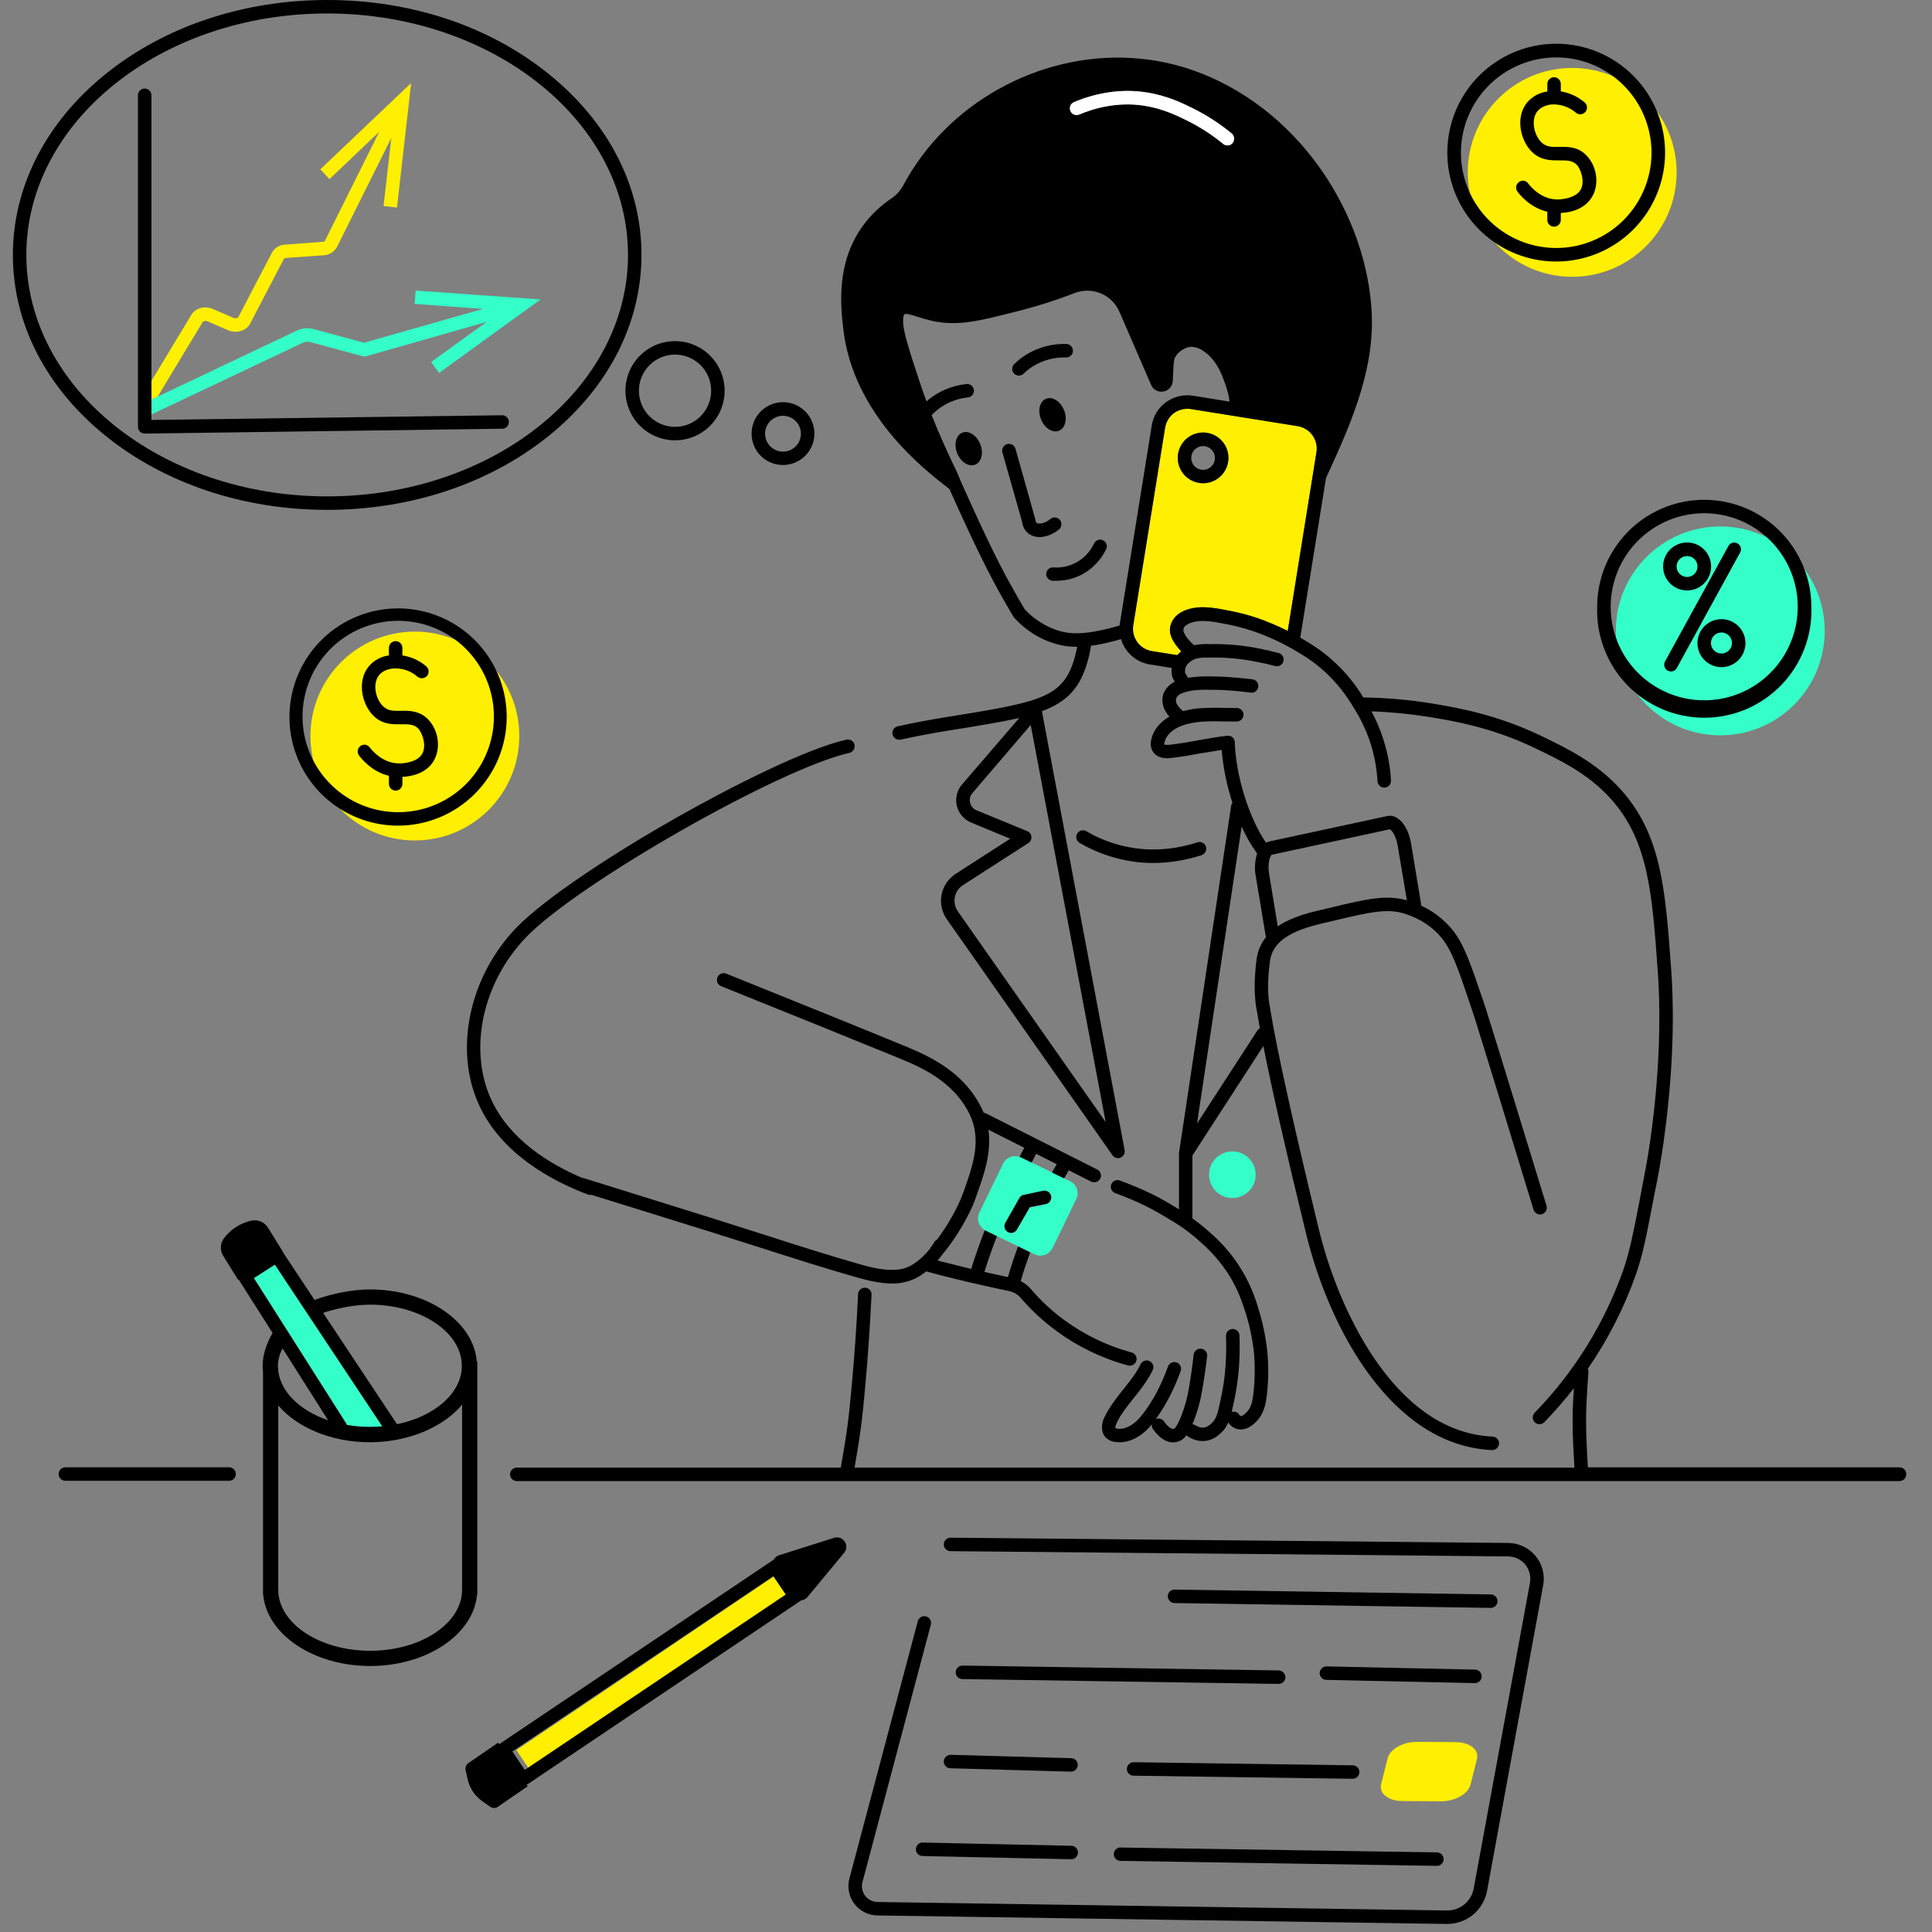 <svg width="150" height="150" viewBox="0 0 150 150" fill="none" xmlns="http://www.w3.org/2000/svg" style="width: 600px; height: 600px;"><rect x="0" y="0" width="150" height="150" fill="#808080" stroke="none"/><style>
     .business1-1 {animation:business1-1 4s infinite; transform: translate3d(0, -2px, 0);}
     .business1-2 {animation:business1-1 4s 300ms infinite; transform: translate3d(0, -2px, 0);}
     .business1-3 {animation:business1-1 4s 600ms infinite; transform: translate3d(0, -2px, 0);}
     @keyframes business1-1 {
         0%{transform: translate3d(0, -2px, 0);}
         50%{transform: translate3d(0, 6px, 0);}
         100%{transform: translate3d(0, -2px, 0);}
     }
     @media (prefers-reduced-motion: reduce) {
         .business1-1 {
             animation: none;
         }
     }
    </style><path class="fillCls1" d="M82.219 33.442C82.712 33.243 82.887 32.525 82.61 31.839C82.333 31.154 81.709 30.759 81.216 30.958C80.723 31.157 80.548 31.875 80.825 32.561C81.102 33.247 81.726 33.641 82.219 33.442Z" fill="#000000" stroke-width="2px" style="animation-duration: 5s;"></path><path class="fillCls1" d="M75.713 36.076C76.206 35.877 76.381 35.159 76.104 34.474C75.827 33.788 75.203 33.393 74.71 33.592C74.217 33.791 74.042 34.509 74.319 35.195C74.596 35.881 75.22 36.275 75.713 36.076Z" fill="#000000" stroke-width="2px" style="animation-duration: 5s;"></path><path class="fillCls1" d="M79.114 29.163C79.252 29.162 79.384 29.105 79.481 29.006C79.721 28.766 79.992 28.558 80.286 28.389C81.036 27.946 81.896 27.725 82.766 27.751C82.834 27.754 82.903 27.743 82.966 27.719C83.03 27.695 83.089 27.659 83.139 27.612C83.188 27.565 83.228 27.509 83.256 27.446C83.284 27.384 83.299 27.317 83.3 27.248C83.302 27.179 83.291 27.11 83.267 27.044C83.243 26.979 83.205 26.919 83.157 26.869C83.11 26.818 83.053 26.777 82.989 26.749C82.925 26.721 82.856 26.706 82.787 26.704C81.722 26.675 80.67 26.947 79.753 27.489C79.387 27.705 79.05 27.965 78.748 28.264C78.673 28.336 78.621 28.43 78.599 28.532C78.578 28.634 78.587 28.741 78.626 28.837C78.666 28.934 78.733 29.017 78.82 29.075C78.907 29.133 79.01 29.164 79.114 29.163Z" fill="#000000" stroke-width="2px" style="animation-duration: 5s;"></path><path class="fillCls1" d="M82.285 40.36C82.242 40.307 82.189 40.263 82.128 40.231C82.067 40.199 82.001 40.179 81.933 40.174C81.864 40.168 81.795 40.176 81.731 40.197C81.665 40.218 81.605 40.252 81.553 40.297C81.103 40.663 80.642 40.705 80.486 40.6C80.455 40.57 80.431 40.535 80.415 40.495C80.399 40.455 80.391 40.413 80.391 40.37C80.39 40.338 80.383 40.306 80.37 40.276L78.843 34.845C78.805 34.711 78.716 34.596 78.594 34.528C78.473 34.459 78.328 34.441 78.194 34.479C78.06 34.516 77.945 34.606 77.876 34.727C77.808 34.849 77.79 34.993 77.828 35.128L79.356 40.517C79.373 40.7 79.429 40.877 79.519 41.038C79.609 41.198 79.731 41.338 79.879 41.448C80.121 41.617 80.41 41.705 80.705 41.699C81.197 41.699 81.742 41.49 82.222 41.103C82.328 41.012 82.394 40.883 82.405 40.744C82.417 40.605 82.374 40.467 82.285 40.36Z" fill="#000000" stroke-width="2px" style="animation-duration: 5s;"></path><path class="fillCls1" d="M85.646 41.951C85.584 41.92 85.517 41.903 85.448 41.898C85.379 41.894 85.31 41.903 85.245 41.925C85.18 41.948 85.12 41.983 85.068 42.028C85.016 42.074 84.975 42.129 84.944 42.191C84.669 42.786 84.22 43.283 83.655 43.616C83.09 43.949 82.438 44.102 81.784 44.054C81.716 44.048 81.648 44.056 81.582 44.078C81.517 44.099 81.457 44.133 81.406 44.178C81.354 44.222 81.312 44.277 81.282 44.339C81.251 44.4 81.233 44.467 81.23 44.535C81.221 44.672 81.267 44.807 81.357 44.911C81.447 45.015 81.574 45.079 81.711 45.09H82.025C82.623 45.09 83.215 44.965 83.762 44.724C84.693 44.296 85.445 43.555 85.886 42.631C85.944 42.509 85.951 42.369 85.906 42.241C85.861 42.114 85.767 42.01 85.646 41.951Z" fill="#000000" stroke-width="2px" style="animation-duration: 5s;"></path><path class="fillCls4" d="M80.097 90.253L79.281 89.855L79.156 89.814C78.914 89.732 78.652 89.741 78.417 89.839C78.181 89.938 77.99 90.118 77.879 90.347L76.037 94.146C75.923 94.384 75.902 94.656 75.98 94.908C76.058 95.16 76.228 95.374 76.456 95.506L76.519 95.538L77.398 95.966L79.04 96.762L79.982 97.222L80.317 97.379C80.441 97.44 80.576 97.476 80.713 97.484C80.85 97.493 80.988 97.475 81.118 97.43C81.249 97.385 81.368 97.315 81.472 97.224C81.575 97.133 81.659 97.022 81.719 96.898L83.561 93.1C83.68 92.851 83.697 92.565 83.607 92.304C83.517 92.044 83.327 91.83 83.079 91.708L82.619 91.478L81.678 91.028L80.097 90.253ZM78.957 95.464C78.913 95.546 78.849 95.614 78.769 95.663C78.69 95.71 78.6 95.736 78.507 95.736C78.415 95.738 78.324 95.713 78.245 95.663C78.185 95.63 78.133 95.584 78.091 95.53C78.049 95.476 78.018 95.414 78.001 95.347C77.983 95.281 77.979 95.212 77.989 95.144C77.999 95.076 78.022 95.011 78.057 94.952L79.156 93.016H79.166L79.198 92.964L79.229 92.932C79.238 92.914 79.252 92.899 79.271 92.89L79.302 92.859L79.344 92.838L79.397 92.806H79.438L79.491 92.785H79.501L80.987 92.472C81.054 92.458 81.124 92.458 81.191 92.47C81.259 92.484 81.323 92.51 81.38 92.548C81.437 92.585 81.487 92.634 81.525 92.692C81.564 92.748 81.591 92.812 81.605 92.88C81.618 92.947 81.618 93.016 81.606 93.084C81.592 93.151 81.566 93.216 81.528 93.273C81.49 93.33 81.441 93.379 81.385 93.418C81.327 93.456 81.264 93.483 81.196 93.497L79.951 93.759L78.957 95.464Z" fill="#35FFC9" stroke-width="2px" style="animation-duration: 5s;"></path><path class="fillCls3" d="M95.313 47.392L95.438 47.413C96.161 47.551 96.874 47.737 97.573 47.968C98.396 48.254 99.2 48.593 99.98 48.983L102.208 35.107C102.246 34.879 102.238 34.646 102.185 34.421C102.132 34.196 102.035 33.983 101.9 33.796C101.765 33.608 101.594 33.449 101.398 33.328C101.201 33.206 100.982 33.124 100.754 33.088L92.466 31.759C92.373 31.741 92.279 31.734 92.184 31.738C91.817 31.739 91.46 31.853 91.159 32.062C90.784 32.34 90.532 32.753 90.457 33.213L87.988 48.543C87.95 48.771 87.959 49.003 88.011 49.228C88.065 49.452 88.161 49.664 88.297 49.85C88.432 50.037 88.603 50.195 88.799 50.316C88.996 50.436 89.214 50.517 89.443 50.552L91.399 50.866L91.556 50.709L91.713 50.573C91.347 50.186 90.865 49.59 90.834 48.983C90.803 48.376 91.179 47.79 91.797 47.486C92.927 46.921 94.245 47.183 95.313 47.392ZM93.398 33.59C93.788 33.588 94.17 33.702 94.495 33.917C94.82 34.133 95.074 34.44 95.224 34.8C95.374 35.159 95.414 35.556 95.338 35.938C95.263 36.321 95.075 36.672 94.799 36.948C94.523 37.224 94.172 37.412 93.789 37.487C93.407 37.563 93.011 37.523 92.651 37.373C92.291 37.222 91.983 36.969 91.768 36.644C91.553 36.319 91.439 35.937 91.441 35.547C91.441 35.028 91.647 34.53 92.014 34.163C92.381 33.796 92.879 33.59 93.398 33.59Z" fill="#FFEF00" stroke-width="2px" style="animation-duration: 5s;"></path><g class="business1-2" style="animation-duration: 5s;"><path class="fillCls4" d="M133.561 57.09C138.039 57.09 141.669 53.46 141.669 48.982C141.669 44.504 138.039 40.874 133.561 40.874C129.083 40.874 125.453 44.504 125.453 48.982C125.453 53.46 129.083 57.09 133.561 57.09Z" fill="#35FFC9" stroke-width="2px" style="animation-duration: 5s;"></path><path class="fillCls1" d="M124.005 47.11C123.966 48.226 124.151 49.339 124.552 50.382C124.952 51.426 125.557 52.378 126.333 53.182C127.109 53.985 128.039 54.625 129.068 55.062C130.096 55.499 131.202 55.724 132.319 55.724C133.437 55.724 134.542 55.499 135.571 55.062C136.599 54.625 137.529 53.985 138.305 53.182C139.081 52.378 139.687 51.426 140.087 50.382C140.487 49.339 140.672 48.226 140.633 47.11C140.634 45.85 140.344 44.607 139.785 43.478C138.963 41.789 137.593 40.428 135.897 39.617C134.202 38.807 132.282 38.595 130.451 39.016C128.62 39.438 126.985 40.467 125.815 41.937C124.644 43.407 124.006 45.23 124.005 47.11ZM132.314 39.847C133.75 39.847 135.154 40.273 136.348 41.071C137.543 41.869 138.474 43.004 139.023 44.331C139.573 45.657 139.717 47.117 139.437 48.526C139.156 49.935 138.465 51.229 137.449 52.244C136.433 53.26 135.139 53.952 133.73 54.232C132.322 54.512 130.862 54.369 129.535 53.819C128.208 53.269 127.073 52.338 126.275 51.144C125.478 49.95 125.052 48.546 125.052 47.11C125.052 45.184 125.817 43.336 127.179 41.975C128.541 40.613 130.388 39.847 132.314 39.847Z" fill="#000000" stroke-width="2px" style="animation-duration: 5s;"></path><path class="fillCls1" d="M134.9 42.192C134.839 42.157 134.773 42.135 134.704 42.127C134.635 42.119 134.566 42.124 134.499 42.144C134.433 42.164 134.371 42.196 134.317 42.241C134.264 42.285 134.22 42.339 134.188 42.401L129.27 51.358C129.206 51.481 129.191 51.624 129.231 51.756C129.27 51.889 129.359 52.001 129.479 52.07C129.557 52.11 129.643 52.132 129.73 52.132C129.824 52.132 129.916 52.106 129.997 52.059C130.078 52.011 130.145 51.942 130.19 51.86L135.099 42.903C135.134 42.844 135.156 42.778 135.165 42.709C135.174 42.641 135.169 42.572 135.15 42.505C135.132 42.439 135.1 42.377 135.057 42.323C135.014 42.269 134.96 42.224 134.9 42.192Z" fill="#000000" stroke-width="2px" style="animation-duration: 5s;"></path><path class="fillCls1" d="M130.986 45.843C131.354 45.843 131.714 45.734 132.021 45.529C132.327 45.325 132.566 45.034 132.707 44.693C132.848 44.353 132.884 43.978 132.813 43.617C132.741 43.256 132.563 42.924 132.303 42.663C132.043 42.403 131.71 42.226 131.349 42.154C130.988 42.082 130.614 42.119 130.273 42.26C129.933 42.401 129.642 42.639 129.437 42.946C129.232 43.252 129.123 43.612 129.123 43.981C129.125 44.132 129.142 44.283 129.176 44.431C129.278 44.834 129.511 45.191 129.839 45.447C130.167 45.703 130.57 45.842 130.986 45.843ZM131.791 43.981C131.793 44.087 131.773 44.193 131.733 44.292C131.693 44.391 131.634 44.481 131.559 44.557C131.484 44.633 131.395 44.693 131.297 44.734C131.198 44.776 131.092 44.797 130.986 44.797C130.77 44.797 130.562 44.711 130.409 44.558C130.256 44.405 130.17 44.197 130.17 43.981C130.17 43.874 130.191 43.768 130.232 43.67C130.273 43.571 130.334 43.482 130.409 43.407C130.485 43.332 130.575 43.273 130.674 43.233C130.774 43.193 130.879 43.173 130.986 43.175C131.092 43.173 131.197 43.193 131.296 43.233C131.394 43.273 131.484 43.333 131.559 43.408C131.634 43.483 131.693 43.572 131.733 43.671C131.773 43.769 131.793 43.874 131.791 43.981Z" fill="#000000" stroke-width="2px" style="animation-duration: 5s;"></path><path class="fillCls1" d="M133.653 48.072C133.285 48.072 132.925 48.181 132.619 48.386C132.312 48.59 132.074 48.881 131.933 49.222C131.792 49.562 131.755 49.937 131.827 50.298C131.899 50.659 132.076 50.991 132.337 51.252C132.597 51.512 132.929 51.689 133.29 51.761C133.652 51.833 134.026 51.796 134.367 51.655C134.707 51.514 134.997 51.276 135.202 50.969C135.407 50.663 135.516 50.303 135.516 49.934C135.516 49.441 135.32 48.967 134.971 48.618C134.621 48.268 134.148 48.072 133.653 48.072ZM133.653 50.74C133.492 50.74 133.334 50.692 133.199 50.602C133.065 50.512 132.96 50.384 132.899 50.234C132.837 50.084 132.822 49.919 132.854 49.761C132.887 49.602 132.965 49.457 133.08 49.343C133.195 49.23 133.342 49.152 133.501 49.122C133.66 49.092 133.825 49.11 133.973 49.173C134.122 49.236 134.249 49.343 134.337 49.478C134.426 49.614 134.472 49.773 134.47 49.934C134.467 50.149 134.38 50.354 134.227 50.505C134.074 50.656 133.868 50.74 133.653 50.74Z" fill="#000000" stroke-width="2px" style="animation-duration: 5s;"></path></g><g class="business1-3" style="animation-duration: 5s;"><path class="fillCls3" d="M122.065 21.491C126.543 21.491 130.173 17.861 130.173 13.383C130.173 8.906 126.543 5.275 122.065 5.275C117.587 5.275 113.957 8.906 113.957 13.383C113.957 17.861 117.587 21.491 122.065 21.491Z" fill="#FFEF00" stroke-width="2px" style="animation-duration: 5s;"></path><path class="fillCls1" d="M116.555 19.149C118.042 20.018 119.76 20.413 121.478 20.279C123.196 20.146 124.832 19.49 126.167 18.401C127.502 17.312 128.472 15.841 128.948 14.184C129.424 12.528 129.382 10.767 128.829 9.135C128.391 7.842 127.646 6.674 126.658 5.732C125.67 4.79 124.469 4.1 123.157 3.723C121.845 3.346 120.461 3.293 119.124 3.567C117.786 3.841 116.535 4.435 115.477 5.298C114.419 6.161 113.586 7.268 113.049 8.523C112.512 9.778 112.287 11.145 112.393 12.506C112.498 13.867 112.933 15.182 113.657 16.339C114.382 17.496 115.376 18.46 116.555 19.149ZM120.835 4.457C122.297 4.459 123.726 4.895 124.941 5.708C126.156 6.522 127.103 7.678 127.661 9.029C128.22 10.38 128.366 11.867 128.08 13.301C127.794 14.735 127.089 16.053 126.055 17.087C125.021 18.121 123.704 18.825 122.27 19.111C120.836 19.397 119.35 19.251 117.998 18.692C116.647 18.134 115.491 17.187 114.677 15.972C113.864 14.757 113.428 13.328 113.426 11.866C113.426 9.901 114.206 8.017 115.596 6.627C116.985 5.238 118.87 4.457 120.835 4.457Z" fill="#000000" stroke-width="2px" style="animation-duration: 5s;"></path><path class="fillCls1" d="M118.553 7.973C117.611 9.135 118.051 11.039 119.055 11.897C119.725 12.473 120.478 12.452 121.075 12.452C121.671 12.452 122.048 12.452 122.383 12.755C122.718 13.059 123.084 14.095 122.718 14.733C122.351 15.371 121.284 15.497 120.866 15.486C119.6 15.455 118.804 14.45 118.647 14.241C118.608 14.185 118.558 14.138 118.499 14.102C118.441 14.067 118.376 14.043 118.308 14.034C118.241 14.024 118.172 14.028 118.106 14.046C118.04 14.063 117.978 14.094 117.925 14.136C117.869 14.177 117.822 14.228 117.786 14.287C117.75 14.345 117.726 14.411 117.715 14.479C117.705 14.547 117.707 14.616 117.724 14.683C117.74 14.75 117.769 14.813 117.81 14.869C118.051 15.193 118.846 16.135 120.133 16.439V17.077C120.133 17.216 120.188 17.349 120.287 17.447C120.384 17.545 120.518 17.6 120.656 17.6C120.795 17.6 120.928 17.545 121.026 17.447C121.125 17.349 121.18 17.216 121.18 17.077V16.533C122.31 16.48 123.189 16.03 123.628 15.246C124.203 14.241 123.963 12.808 123.094 11.991C122.446 11.374 121.682 11.395 121.065 11.405C120.447 11.416 120.08 11.405 119.736 11.102C119.118 10.579 118.814 9.302 119.369 8.632C119.6 8.35 119.997 8.161 120.458 8.109C121.147 8.07 121.826 8.298 122.351 8.748C122.403 8.792 122.464 8.826 122.53 8.847C122.595 8.869 122.664 8.877 122.732 8.872C122.801 8.866 122.868 8.847 122.929 8.816C122.99 8.785 123.044 8.742 123.089 8.69C123.134 8.638 123.168 8.577 123.189 8.512C123.21 8.447 123.219 8.378 123.213 8.309C123.208 8.241 123.189 8.174 123.158 8.113C123.127 8.051 123.084 7.997 123.032 7.952C122.504 7.503 121.863 7.206 121.18 7.094V6.519C121.18 6.38 121.125 6.247 121.026 6.149C120.928 6.051 120.795 5.995 120.656 5.995C120.518 5.995 120.384 6.051 120.287 6.149C120.188 6.247 120.133 6.38 120.133 6.519V7.105C119.516 7.185 118.951 7.495 118.553 7.973Z" fill="#000000" stroke-width="2px" style="animation-duration: 5s;"></path></g><g class="business1-1" style="animation-duration: 5s;"><path class="fillCls3" d="M32.21 65.253C36.688 65.253 40.318 61.623 40.318 57.145C40.318 52.667 36.688 49.037 32.21 49.037C27.732 49.037 24.102 52.667 24.102 57.145C24.102 61.623 27.732 65.253 32.21 65.253Z" fill="#FFEF00" stroke-width="2px" style="animation-duration: 5s;"></path><path class="fillCls1" d="M39.341 55.648C39.337 53.981 38.839 52.353 37.91 50.969C36.981 49.585 35.663 48.507 34.122 47.872C32.581 47.237 30.887 47.072 29.252 47.399C27.618 47.726 26.117 48.53 24.939 49.709C23.761 50.888 22.959 52.39 22.634 54.025C22.309 55.66 22.476 57.354 23.114 58.894C23.751 60.435 24.83 61.751 26.216 62.678C27.601 63.605 29.23 64.101 30.896 64.103C32.006 64.103 33.105 63.884 34.13 63.46C35.156 63.034 36.087 62.412 36.871 61.626C37.655 60.841 38.277 59.909 38.701 58.883C39.125 57.857 39.342 56.758 39.341 55.648ZM23.488 55.648C23.483 53.912 24.087 52.23 25.194 50.893C26.301 49.555 27.841 48.647 29.547 48.328C31.253 48.007 33.018 48.295 34.534 49.14C36.05 49.985 37.223 51.334 37.848 52.953C38.473 54.573 38.512 56.361 37.957 58.005C37.402 59.65 36.288 61.048 34.809 61.958C33.331 62.868 31.58 63.23 29.862 62.984C28.144 62.737 26.566 61.897 25.403 60.608C24.173 59.249 23.49 57.482 23.488 55.648Z" fill="#000000" stroke-width="2px" style="animation-duration: 5s;"></path><path class="fillCls1" d="M30.719 49.777C30.58 49.777 30.447 49.832 30.349 49.931C30.251 50.028 30.195 50.162 30.195 50.3V50.886C29.578 50.966 29.014 51.277 28.615 51.755C27.674 52.927 28.113 54.821 29.118 55.69C29.787 56.254 30.541 56.244 31.137 56.234C31.734 56.223 32.121 56.234 32.445 56.537C32.77 56.84 33.146 57.877 32.78 58.525C32.414 59.174 31.346 59.289 30.928 59.268C29.662 59.237 28.866 58.232 28.709 58.033C28.67 57.978 28.62 57.931 28.562 57.895C28.504 57.859 28.44 57.836 28.373 57.824C28.305 57.814 28.237 57.817 28.171 57.833C28.105 57.849 28.042 57.878 27.988 57.918C27.932 57.959 27.884 58.01 27.849 58.069C27.812 58.127 27.788 58.193 27.778 58.261C27.767 58.329 27.77 58.398 27.786 58.465C27.802 58.532 27.832 58.595 27.872 58.651C28.113 58.975 28.908 59.928 30.195 60.231V60.859C30.195 60.998 30.251 61.13 30.349 61.229C30.447 61.327 30.58 61.382 30.719 61.382C30.857 61.382 30.991 61.327 31.089 61.229C31.187 61.13 31.242 60.998 31.242 60.859V60.315C32.372 60.262 33.261 59.812 33.691 59.038C34.266 58.023 34.025 56.589 33.157 55.773C32.508 55.166 31.744 55.176 31.127 55.187C30.509 55.198 30.143 55.187 29.798 54.884C29.18 54.361 28.877 53.094 29.432 52.414C29.662 52.132 30.059 51.943 30.52 51.902C30.862 51.877 31.206 51.92 31.531 52.03C31.856 52.14 32.156 52.313 32.414 52.54C32.522 52.626 32.66 52.667 32.798 52.656C32.936 52.644 33.064 52.58 33.157 52.477C33.245 52.369 33.288 52.231 33.277 52.093C33.265 51.954 33.199 51.825 33.094 51.734C32.568 51.284 31.926 50.99 31.242 50.886V50.3C31.242 50.162 31.187 50.028 31.089 49.931C30.991 49.832 30.857 49.777 30.719 49.777Z" fill="#000000" stroke-width="2px" style="animation-duration: 5s;"></path></g><path class="fillCls1" d="M93.398 37.514C93.788 37.516 94.169 37.402 94.494 37.187C94.819 36.972 95.072 36.666 95.223 36.306C95.373 35.947 95.414 35.551 95.339 35.169C95.264 34.787 95.078 34.435 94.803 34.159C94.529 33.883 94.178 33.694 93.796 33.618C93.414 33.541 93.018 33.579 92.658 33.728C92.298 33.877 91.99 34.129 91.773 34.452C91.557 34.776 91.441 35.157 91.441 35.546C91.441 36.066 91.647 36.565 92.013 36.934C92.38 37.302 92.878 37.511 93.398 37.514ZM93.398 34.636C93.581 34.634 93.76 34.687 93.913 34.787C94.067 34.887 94.186 35.031 94.257 35.2C94.328 35.368 94.347 35.554 94.312 35.734C94.277 35.913 94.189 36.078 94.059 36.208C93.93 36.337 93.765 36.425 93.586 36.461C93.406 36.496 93.22 36.477 93.051 36.406C92.882 36.334 92.739 36.215 92.638 36.062C92.538 35.909 92.486 35.729 92.488 35.546C92.488 35.305 92.584 35.073 92.754 34.903C92.925 34.732 93.156 34.636 93.398 34.636Z" fill="#000000" stroke-width="2px" style="animation-duration: 5s;"></path><path class="fillCls4" d="M95.68 93.016C96.679 93.016 97.49 92.205 97.49 91.205C97.49 90.206 96.679 89.395 95.68 89.395C94.679 89.395 93.869 90.206 93.869 91.205C93.869 92.205 94.679 93.016 95.68 93.016Z" fill="#35FFC9" stroke-width="2px" style="animation-duration: 5s;"></path><path class="fillCls1" d="M60.791 36.102C61.274 36.102 61.745 35.959 62.146 35.691C62.547 35.423 62.86 35.042 63.044 34.597C63.228 34.151 63.277 33.661 63.183 33.188C63.088 32.715 62.856 32.281 62.515 31.939C62.174 31.599 61.74 31.366 61.267 31.272C60.794 31.178 60.304 31.227 59.858 31.411C59.413 31.596 59.032 31.908 58.764 32.309C58.496 32.71 58.353 33.181 58.353 33.663C58.352 33.984 58.414 34.302 58.536 34.598C58.658 34.895 58.838 35.164 59.064 35.391C59.291 35.617 59.56 35.797 59.857 35.919C60.153 36.041 60.471 36.103 60.791 36.102ZM60.791 32.282C61.067 32.282 61.337 32.364 61.566 32.518C61.795 32.671 61.973 32.889 62.078 33.144C62.183 33.399 62.21 33.679 62.155 33.949C62.101 34.22 61.968 34.468 61.772 34.662C61.576 34.856 61.327 34.988 61.056 35.04C60.786 35.093 60.505 35.064 60.252 34.957C59.997 34.85 59.781 34.67 59.629 34.44C59.478 34.209 59.398 33.939 59.4 33.663C59.403 33.296 59.55 32.945 59.811 32.686C60.072 32.427 60.424 32.282 60.791 32.282Z" fill="#000000" stroke-width="2px" style="animation-duration: 5s;"></path><path class="fillCls1" d="M48.559 30.335C48.559 31.097 48.785 31.841 49.208 32.475C49.631 33.108 50.232 33.602 50.936 33.893C51.64 34.184 52.414 34.261 53.161 34.112C53.908 33.964 54.593 33.597 55.132 33.058C55.671 32.52 56.037 31.834 56.186 31.087C56.335 30.34 56.258 29.565 55.967 28.862C55.675 28.158 55.182 27.557 54.549 27.133C53.916 26.71 53.171 26.485 52.409 26.485C51.388 26.485 50.408 26.89 49.687 27.612C48.965 28.334 48.559 29.314 48.559 30.335ZM52.409 27.531C52.964 27.531 53.506 27.695 53.968 28.003C54.429 28.312 54.788 28.75 55 29.262C55.213 29.774 55.268 30.338 55.16 30.882C55.052 31.426 54.785 31.926 54.392 32.318C54 32.711 53.501 32.978 52.956 33.086C52.413 33.194 51.849 33.139 51.336 32.926C50.824 32.714 50.386 32.355 50.078 31.893C49.769 31.432 49.605 30.89 49.605 30.335C49.605 29.591 49.9 28.878 50.426 28.352C50.952 27.826 51.666 27.531 52.409 27.531Z" fill="#000000" stroke-width="2px" style="animation-duration: 5s;"></path><path class="fillCls1" d="M8.189 33.831C12.793 37.545 18.904 39.586 25.402 39.586C31.901 39.586 38.012 37.545 42.616 33.831C47.22 30.116 49.804 25.103 49.804 19.788C49.804 14.472 47.252 9.501 42.616 5.755C37.98 2.009 31.901 0 25.402 0C18.904 0 12.793 2.041 8.189 5.755C3.585 9.47 1 14.482 1 19.788C1 25.093 3.553 30.084 8.189 33.831ZM25.402 1.046C38.284 1.046 48.758 9.449 48.758 19.788C48.758 30.126 38.284 38.539 25.402 38.539C12.521 38.539 2.046 30.126 2.046 19.788C2.046 9.449 12.521 1.046 25.402 1.046Z" fill="#000000" stroke-width="2px" style="animation-duration: 5s;"></path><path class="fillCls1" d="M65.95 58.453C66.084 58.418 66.199 58.334 66.273 58.217C66.346 58.1 66.373 57.961 66.348 57.825C66.333 57.757 66.305 57.693 66.265 57.637C66.225 57.58 66.175 57.532 66.117 57.495C66.058 57.458 65.993 57.433 65.925 57.421C65.857 57.41 65.787 57.412 65.72 57.427C62.643 58.107 56.826 61.037 52.399 63.548C47.973 66.06 42.364 69.65 40.051 72.066C36.399 75.897 35.227 81.557 37.205 85.816C38.932 89.552 42.741 91.644 45.639 92.744C45.7 92.764 45.764 92.775 45.828 92.775H45.943L55.298 95.684L59.169 96.908C61.587 97.683 64.087 98.488 66.567 99.189C67.384 99.419 68.336 99.65 69.257 99.65C69.863 99.661 70.463 99.535 71.015 99.283C71.335 99.126 71.637 98.933 71.914 98.708C73.85 99.252 76.498 99.859 78.371 100.246C78.709 100.318 79.014 100.498 79.239 100.759C80.067 101.727 81.004 102.594 82.033 103.343C83.701 104.569 85.581 105.474 87.58 106.012L87.716 106.033C87.831 106.033 87.944 105.995 88.037 105.925C88.129 105.855 88.197 105.757 88.228 105.646C88.263 105.513 88.245 105.371 88.176 105.251C88.108 105.132 87.995 105.044 87.862 105.007C85.987 104.499 84.22 103.652 82.651 102.507C81.688 101.801 80.81 100.986 80.035 100.079C79.812 99.828 79.546 99.619 79.25 99.462C79.459 98.729 79.71 97.986 79.982 97.232L79.041 96.772C78.741 97.575 78.479 98.37 78.256 99.158L76.425 98.75C76.425 98.74 76.425 98.74 76.435 98.729C76.739 97.766 77.063 96.856 77.398 95.977L76.519 95.548L76.456 95.516C76.1 96.437 75.755 97.4 75.431 98.415C75.42 98.446 75.42 98.478 75.41 98.52L72.793 97.871C72.94 97.693 73.076 97.526 73.202 97.348C74.227 96.155 75.305 94.25 75.702 93.152L75.776 92.932C76.383 91.247 77 89.51 76.739 87.71L79.522 89.113C79.418 89.322 79.282 89.562 79.156 89.824L79.282 89.866L80.097 90.263C80.223 90.012 80.348 89.782 80.453 89.584L82.044 90.389L81.677 91.038L82.619 91.488L82.975 90.86L84.712 91.739C84.785 91.771 84.863 91.789 84.942 91.791C85.062 91.794 85.179 91.756 85.274 91.683C85.369 91.611 85.436 91.507 85.464 91.391C85.492 91.275 85.479 91.153 85.428 91.045C85.377 90.936 85.291 90.849 85.183 90.797L76.508 86.423L76.362 86.382C76.312 86.245 76.252 86.112 76.184 85.984C75.232 84.079 73.599 82.667 71.056 81.557C70.513 81.317 70.136 81.16 70.115 81.16C67.75 80.176 61.346 77.591 56.386 75.593C56.257 75.54 56.112 75.541 55.984 75.595C55.855 75.649 55.753 75.752 55.7 75.88C55.648 76.01 55.648 76.154 55.702 76.283C55.757 76.411 55.859 76.514 55.988 76.566C60.949 78.564 67.352 81.149 69.717 82.123L70.638 82.51C72.951 83.525 74.416 84.78 75.252 86.455C76.257 88.474 75.546 90.473 74.792 92.586L74.708 92.796C74.394 93.675 73.578 95.15 72.752 96.238C72.66 96.285 72.583 96.358 72.532 96.448C72.49 96.532 72.427 96.615 72.375 96.699L72.302 96.793C72.261 96.835 72.229 96.885 72.208 96.94C71.758 97.526 71.13 98.07 70.554 98.342C69.508 98.844 67.949 98.499 66.861 98.185C64.391 97.484 61.9 96.689 59.493 95.914L55.612 94.68L45.315 91.467H45.231C42.647 90.368 39.581 88.485 38.147 85.387C36.347 81.505 37.446 76.325 40.815 72.799C44.781 68.634 60.519 59.656 65.95 58.453Z" fill="#000000" stroke-width="2px" style="animation-duration: 5s;"></path><path class="fillCls1" d="M81.197 93.476C81.264 93.463 81.328 93.436 81.385 93.397C81.442 93.359 81.491 93.309 81.529 93.252C81.567 93.195 81.593 93.13 81.606 93.063C81.619 92.995 81.619 92.926 81.605 92.859C81.591 92.792 81.565 92.728 81.526 92.671C81.487 92.614 81.438 92.565 81.381 92.527C81.324 92.489 81.259 92.463 81.192 92.45C81.124 92.437 81.055 92.437 80.988 92.451L79.502 92.765H79.491L79.439 92.785H79.397L79.345 92.817L79.303 92.838L79.272 92.869C79.253 92.878 79.238 92.893 79.23 92.911L79.198 92.943L79.167 92.995H79.157L78.058 94.931C78.022 94.99 77.999 95.055 77.989 95.123C77.98 95.191 77.984 95.26 78.002 95.326C78.019 95.393 78.05 95.455 78.092 95.51C78.134 95.563 78.186 95.609 78.246 95.642C78.324 95.692 78.415 95.717 78.507 95.716C78.6 95.715 78.691 95.689 78.77 95.642C78.85 95.594 78.914 95.525 78.958 95.443L79.952 93.717L81.197 93.476Z" fill="#000000" stroke-width="2px" style="animation-duration: 5s;"></path><path class="fillCls1" d="M147.476 113.923H123.283C123.084 110.564 123.095 109.685 123.325 106.556C123.335 106.462 123.317 106.367 123.272 106.284C124.85 103.992 126.117 101.501 127.04 98.876C127.552 97.369 127.835 95.925 128.253 93.738C128.369 93.131 128.494 92.461 128.651 91.718C128.913 90.379 129.132 88.987 129.321 87.449C130.043 81.715 129.907 77.445 129.76 75.415C129.3 68.99 128.996 64.741 125.752 61.205C123.879 59.175 121.651 58.097 119.683 57.145C116.147 55.439 113.018 54.926 111.145 54.612C109.394 54.328 107.624 54.174 105.85 54.152C105.25 53.155 104.513 52.247 103.663 51.452C102.627 50.479 101.654 49.914 100.952 49.506L102.951 37.106C103.014 36.959 103.087 36.823 103.15 36.677C105.086 32.481 106.802 28.358 106.477 23.921C106.132 19.097 103.935 14.231 100.429 10.559C97.468 7.451 93.68 5.379 89.767 4.72C89.118 4.615 88.459 4.542 87.799 4.5C80.6 4.092 73.505 8.058 70.136 14.378C69.92 14.785 69.607 15.134 69.225 15.393C68.347 15.977 67.582 16.714 66.965 17.569C64.904 20.447 65.27 23.743 65.469 25.512C66.212 32.156 71.737 36.436 73.558 37.849L73.714 37.974C74.918 40.643 76.372 43.845 77.774 46.314C78.068 46.838 78.381 47.361 78.685 47.884L78.748 47.968C79.171 48.432 79.653 48.841 80.181 49.182C80.742 49.54 81.352 49.815 81.992 49.998C82.509 50.147 83.044 50.221 83.582 50.217H83.634C83.436 51.243 83.143 52.049 82.766 52.624C81.636 54.299 79.626 54.696 73.443 55.68C72.145 55.889 70.889 56.13 69.696 56.391C69.629 56.406 69.565 56.434 69.509 56.474C69.452 56.513 69.404 56.564 69.367 56.622C69.33 56.681 69.305 56.746 69.293 56.814C69.281 56.882 69.283 56.952 69.299 57.019C69.323 57.134 69.386 57.238 69.478 57.312C69.569 57.387 69.683 57.428 69.801 57.428H69.916C71.088 57.165 72.333 56.935 73.61 56.726C75.922 56.36 77.712 56.067 79.135 55.743L74.688 60.912C74.495 61.137 74.359 61.404 74.289 61.693C74.22 61.981 74.22 62.281 74.29 62.569C74.359 62.857 74.496 63.124 74.689 63.349C74.882 63.574 75.125 63.75 75.399 63.863L78.434 65.118L74.206 67.839C73.922 68.021 73.679 68.258 73.489 68.536C73.299 68.815 73.169 69.129 73.104 69.46C73.04 69.79 73.043 70.13 73.113 70.46C73.184 70.789 73.321 71.101 73.516 71.376L86.376 89.699C86.423 89.768 86.488 89.825 86.563 89.863C86.638 89.901 86.721 89.921 86.805 89.918C86.874 89.92 86.942 89.905 87.004 89.876C87.114 89.831 87.205 89.749 87.262 89.644C87.319 89.539 87.339 89.418 87.318 89.301L80.893 55.219C82.159 54.748 82.996 54.152 83.634 53.21C84.126 52.467 84.492 51.431 84.712 50.134L85.141 50.071C85.78 49.956 86.413 49.805 87.035 49.621C87.186 50.126 87.476 50.579 87.872 50.927C88.268 51.275 88.754 51.504 89.275 51.588L90.97 51.86C90.947 52.084 90.962 52.31 91.012 52.53C91.059 52.671 91.127 52.805 91.21 52.928C90.792 53.124 90.469 53.477 90.311 53.911C90.25 54.13 90.235 54.359 90.265 54.584C90.296 54.809 90.372 55.025 90.489 55.219C90.575 55.369 90.677 55.509 90.792 55.638C90.039 56.067 89.525 56.715 89.379 57.448C89.308 57.725 89.338 58.018 89.463 58.275C89.589 58.505 89.892 58.871 90.614 58.871L90.897 58.85C91.703 58.766 92.456 58.63 93.188 58.494L94.852 58.223C94.97 59.621 95.25 61.002 95.689 62.335C95.632 62.403 95.596 62.487 95.584 62.576L91.545 89.468C91.537 89.503 91.534 89.538 91.535 89.573V93.895L91.399 93.811C89.955 92.911 88.846 92.367 87.004 91.676C86.938 91.643 86.867 91.624 86.793 91.62C86.719 91.616 86.645 91.627 86.577 91.654C86.508 91.681 86.446 91.722 86.394 91.774C86.342 91.826 86.302 91.889 86.276 91.958C86.25 92.027 86.239 92.1 86.243 92.174C86.248 92.248 86.268 92.319 86.302 92.384C86.336 92.45 86.384 92.507 86.442 92.553C86.499 92.599 86.566 92.632 86.638 92.649C88.427 93.329 89.453 93.832 90.855 94.711H90.865C91.742 95.223 92.56 95.83 93.304 96.521C94.145 97.263 94.875 98.123 95.469 99.075C96.118 100.142 96.422 101.052 96.662 101.774C97.003 102.825 97.235 103.909 97.353 105.007C97.446 106.045 97.436 107.09 97.322 108.126C97.248 108.827 97.133 109.309 96.777 109.653C96.422 109.999 96.349 109.947 96.317 109.936C96.269 109.909 96.229 109.869 96.202 109.821C96.139 109.732 96.049 109.665 95.946 109.63C95.843 109.593 95.731 109.591 95.627 109.622C95.657 109.512 95.682 109.4 95.7 109.287C95.989 108.09 96.164 106.867 96.223 105.635C96.254 104.997 96.254 104.338 96.233 103.689C96.229 103.55 96.17 103.419 96.069 103.324C95.968 103.229 95.833 103.177 95.694 103.181C95.555 103.186 95.424 103.245 95.329 103.346C95.234 103.447 95.183 103.582 95.187 103.721C95.208 104.338 95.208 104.966 95.176 105.583C95.103 107.132 94.904 108.032 94.685 109.067C94.517 109.832 94.413 110.104 94.182 110.386C94.081 110.502 93.965 110.604 93.837 110.69C93.713 110.777 93.567 110.828 93.415 110.838C93.264 110.847 93.112 110.814 92.979 110.742L92.77 110.637C92.71 110.607 92.647 110.586 92.581 110.575L92.697 110.292C92.993 109.532 93.206 108.743 93.335 107.937C93.492 107.069 93.617 106.18 93.722 105.29C93.737 105.153 93.697 105.015 93.61 104.907C93.524 104.8 93.398 104.73 93.261 104.715C93.192 104.706 93.123 104.711 93.056 104.729C92.989 104.748 92.927 104.779 92.872 104.822C92.818 104.865 92.772 104.918 92.738 104.979C92.705 105.04 92.683 105.106 92.675 105.175C92.581 106.044 92.456 106.912 92.309 107.76C92.189 108.497 91.993 109.219 91.723 109.915C91.378 110.784 91.179 110.92 91.179 110.92C90.981 110.993 90.719 110.826 90.405 110.407C90.382 110.365 90.354 110.326 90.321 110.292C90.246 110.217 90.15 110.165 90.046 110.145C89.942 110.124 89.833 110.135 89.735 110.177C90.666 108.911 91.294 107.488 91.66 106.462C91.686 106.397 91.699 106.327 91.697 106.257C91.695 106.187 91.679 106.119 91.65 106.055C91.622 105.991 91.58 105.934 91.529 105.886C91.478 105.839 91.418 105.802 91.352 105.778C91.286 105.754 91.216 105.744 91.146 105.748C91.076 105.752 91.008 105.769 90.945 105.8C90.882 105.83 90.826 105.873 90.78 105.926C90.734 105.979 90.699 106.04 90.677 106.106C90.279 107.215 89.578 108.806 88.479 110.083C88.071 110.554 87.401 111.025 86.742 110.92L86.596 110.878C86.585 110.857 86.585 110.71 86.711 110.449C87.056 109.748 87.537 109.151 88.05 108.513C88.563 107.875 89.107 107.184 89.494 106.379C89.555 106.254 89.564 106.109 89.519 105.978C89.474 105.846 89.378 105.738 89.254 105.677C89.129 105.616 88.985 105.607 88.854 105.652C88.722 105.698 88.614 105.793 88.553 105.918C88.218 106.619 87.736 107.215 87.224 107.854C86.711 108.492 86.167 109.193 85.769 109.988C85.372 110.784 85.612 111.349 85.811 111.569C86.016 111.784 86.29 111.921 86.585 111.956L86.931 111.976C87.747 111.976 88.605 111.537 89.275 110.763L89.432 110.575C89.417 110.649 89.419 110.725 89.439 110.797C89.46 110.87 89.496 110.937 89.547 110.993L89.568 111.025C90.122 111.768 90.646 111.987 91.074 111.987C91.239 111.984 91.402 111.953 91.556 111.893C91.789 111.799 91.987 111.635 92.121 111.422C92.169 111.479 92.226 111.528 92.288 111.569L92.498 111.673C92.767 111.809 93.064 111.88 93.366 111.883C93.748 111.882 94.12 111.765 94.434 111.548C94.636 111.405 94.822 111.24 94.988 111.056C95.137 110.869 95.263 110.665 95.365 110.449C95.529 110.692 95.774 110.87 96.055 110.951C96.148 110.971 96.243 110.982 96.338 110.982C96.913 110.982 97.353 110.554 97.51 110.396C98.148 109.779 98.284 108.953 98.368 108.241C98.49 107.128 98.498 106.006 98.389 104.892C98.261 103.723 98.016 102.57 97.656 101.45C97.01 99.243 95.747 97.269 94.015 95.757C93.561 95.342 93.082 94.954 92.581 94.596V89.709L98.086 81.212C98.755 84.602 99.895 89.615 101.403 95.778C103.244 103.312 108.121 112.228 115.832 112.583H115.864C115.998 112.581 116.127 112.528 116.224 112.435C116.321 112.342 116.379 112.216 116.387 112.081C116.39 112.012 116.379 111.944 116.355 111.879C116.332 111.815 116.295 111.755 116.249 111.705C116.202 111.654 116.146 111.614 116.083 111.585C116.021 111.556 115.953 111.54 115.885 111.537C112.568 111.38 109.585 109.497 107.022 105.928C105.034 103.166 103.359 99.378 102.417 95.527C100.461 87.491 99.121 81.442 98.629 78.397C98.629 78.356 98.619 78.314 98.619 78.282C98.605 78.234 98.594 78.185 98.588 78.136C98.577 78.094 98.577 78.062 98.567 78.021C98.557 77.979 98.557 78 98.557 77.989C98.358 76.807 98.493 75.394 98.598 74.62C98.881 72.558 101.403 71.983 103.244 71.554L103.694 71.449C106.467 70.79 107.744 70.518 109.083 70.947C109.522 71.094 110.862 71.533 111.919 72.809C112.725 73.793 113.217 75.227 114.179 78.084C114.368 78.638 114.493 79.035 114.493 79.035C115.289 81.568 117.423 88.526 119.066 93.926C119.101 94.032 119.168 94.124 119.258 94.19C119.348 94.255 119.456 94.291 119.568 94.293L119.725 94.271C119.857 94.228 119.967 94.135 120.032 94.012C120.096 93.889 120.11 93.746 120.071 93.612C118.417 88.223 116.293 81.265 115.487 78.722C115.487 78.701 115.362 78.314 115.173 77.749C114.158 74.766 113.656 73.27 112.725 72.14C112.071 71.359 111.253 70.734 110.328 70.309C110.339 70.257 110.339 70.203 110.328 70.152L109.554 65.484C109.407 64.606 109.031 63.883 108.528 63.548C108.411 63.459 108.275 63.395 108.131 63.363C107.986 63.33 107.836 63.33 107.691 63.36L98.514 65.338L98.284 65.422C96.966 63.476 95.951 60.242 95.867 57.616V57.574C95.863 57.57 95.86 57.565 95.859 57.559C95.857 57.554 95.856 57.548 95.856 57.542C95.856 57.521 95.846 57.511 95.846 57.49L95.825 57.438L95.804 57.396C95.804 57.375 95.794 57.365 95.783 57.344L95.752 57.312C95.742 57.301 95.731 57.281 95.71 57.27C95.689 57.26 95.7 57.249 95.689 57.239L95.637 57.208L95.606 57.187L95.553 57.155H95.511C95.511 57.154 95.511 57.153 95.51 57.151C95.51 57.15 95.509 57.149 95.508 57.148C95.507 57.147 95.506 57.146 95.505 57.145C95.503 57.145 95.502 57.145 95.501 57.145C95.43 57.121 95.355 57.114 95.281 57.124C94.475 57.218 93.732 57.344 93 57.48C92.267 57.616 91.556 57.741 90.782 57.825C90.652 57.842 90.521 57.836 90.394 57.804C90.388 57.755 90.392 57.705 90.405 57.657C90.51 57.124 91.001 56.632 91.723 56.36C92.759 55.962 94.004 55.983 95.208 56.015H96.024C96.162 56.015 96.296 55.96 96.394 55.861C96.492 55.763 96.547 55.63 96.547 55.492C96.547 55.353 96.492 55.219 96.394 55.122C96.296 55.023 96.162 54.968 96.024 54.968H95.229C94.496 54.937 93.763 54.947 93.031 54.999C92.639 55.039 92.251 55.109 91.87 55.209C91.677 55.078 91.517 54.907 91.399 54.707C91.354 54.638 91.323 54.561 91.309 54.48C91.294 54.399 91.296 54.316 91.315 54.236C91.348 54.15 91.399 54.073 91.464 54.008C91.529 53.943 91.606 53.892 91.692 53.859C92.372 53.535 93.366 53.545 94.162 53.556H94.235C94.883 53.556 95.543 53.608 96.181 53.671L97.112 53.776H97.259C97.383 53.754 97.496 53.688 97.576 53.591C97.656 53.493 97.698 53.37 97.694 53.243C97.69 53.117 97.641 52.997 97.555 52.904C97.469 52.812 97.353 52.753 97.228 52.739C96.275 52.635 95.26 52.53 94.245 52.519H94.172C93.525 52.493 92.876 52.528 92.236 52.624C92.2 52.571 92.168 52.515 92.142 52.457L92.016 52.258C91.99 52.122 91.999 51.982 92.041 51.851C92.083 51.719 92.157 51.6 92.257 51.505C92.361 51.399 92.481 51.31 92.613 51.243C92.916 51.086 93.188 51.044 93.942 51.054C95.057 51.032 96.172 51.123 97.269 51.327C97.845 51.431 98.43 51.557 99.006 51.714C99.141 51.748 99.284 51.728 99.403 51.657C99.523 51.587 99.61 51.472 99.644 51.337C99.68 51.203 99.659 51.06 99.588 50.94C99.518 50.82 99.402 50.733 99.268 50.699C98.671 50.542 98.064 50.406 97.458 50.291C96.298 50.081 95.12 49.986 93.942 50.008C93.528 49.988 93.114 50.016 92.707 50.092C92.247 49.694 91.891 49.202 91.88 48.941C91.87 48.679 92.037 48.554 92.267 48.439C93.073 48.041 94.162 48.25 95.113 48.439L95.239 48.46C95.915 48.594 96.583 48.769 97.238 48.983C98.342 49.36 99.408 49.844 100.419 50.427C101.12 50.835 101.989 51.337 102.951 52.237C103.796 53.036 104.522 53.952 105.107 54.958C105.661 55.825 106.1 56.761 106.415 57.741C106.676 58.556 106.845 59.399 106.917 60.252C106.938 60.388 106.948 60.524 106.948 60.661C106.959 60.793 107.018 60.917 107.115 61.008C107.212 61.099 107.339 61.151 107.472 61.152H107.503C107.572 61.148 107.639 61.131 107.701 61.101C107.763 61.071 107.819 61.029 107.864 60.977C107.91 60.926 107.945 60.866 107.967 60.801C107.99 60.736 107.999 60.667 107.995 60.598C107.939 59.52 107.741 58.454 107.409 57.428C107.173 56.666 106.861 55.929 106.477 55.23C107.985 55.282 109.488 55.429 110.977 55.669C112.787 55.962 115.832 56.465 119.223 58.107C121.201 59.06 123.241 60.043 124.989 61.938C127.982 65.202 128.274 69.304 128.714 75.509C128.86 77.508 128.996 81.693 128.285 87.344C128.097 88.851 127.877 90.222 127.615 91.53C127.468 92.283 127.343 92.953 127.228 93.57C126.799 95.778 126.537 97.118 126.046 98.561C124.583 102.727 122.23 106.523 119.15 109.685C119.054 109.786 119.002 109.92 119.004 110.059C119.006 110.197 119.062 110.33 119.16 110.428C119.26 110.519 119.39 110.571 119.526 110.575C119.668 110.574 119.803 110.517 119.903 110.418C120.711 109.578 121.476 108.698 122.195 107.781C122.048 109.978 122.069 111.108 122.237 113.944H66.348C66.819 111.234 66.934 110.313 67.185 107.561C67.394 105.227 67.551 102.863 67.666 100.529C67.67 100.46 67.661 100.391 67.639 100.326C67.616 100.261 67.581 100.201 67.535 100.15C67.49 100.098 67.434 100.056 67.372 100.026C67.311 99.996 67.243 99.978 67.174 99.974C67.035 99.969 66.898 100.018 66.795 100.112C66.691 100.206 66.628 100.337 66.62 100.477C66.515 102.8 66.348 105.154 66.139 107.466C65.887 110.24 65.772 111.129 65.28 113.944H40.125C39.986 113.944 39.853 113.999 39.755 114.097C39.657 114.195 39.602 114.328 39.602 114.467C39.602 114.606 39.657 114.739 39.755 114.837C39.853 114.935 39.986 114.99 40.125 114.99H147.476C147.615 114.99 147.748 114.935 147.846 114.837C147.944 114.739 147.999 114.606 147.999 114.467C148.002 114.397 147.991 114.327 147.966 114.261C147.941 114.194 147.902 114.134 147.854 114.083C147.805 114.033 147.746 113.992 147.681 113.965C147.616 113.937 147.546 113.923 147.476 113.923ZM74.374 70.769C74.261 70.61 74.181 70.43 74.14 70.239C74.099 70.048 74.096 69.851 74.133 69.659C74.168 69.467 74.242 69.284 74.352 69.121C74.462 68.959 74.605 68.822 74.772 68.718L79.846 65.453C79.926 65.4 79.99 65.326 80.03 65.24C80.071 65.153 80.087 65.057 80.077 64.961C80.07 64.868 80.037 64.778 79.981 64.702C79.926 64.626 79.85 64.568 79.763 64.533L75.797 62.9C75.678 62.847 75.573 62.768 75.49 62.668C75.406 62.568 75.347 62.45 75.318 62.323C75.287 62.197 75.286 62.065 75.315 61.939C75.344 61.811 75.401 61.693 75.483 61.592L80.024 56.287L85.843 87.114L74.374 70.769ZM91.796 47.486C91.179 47.79 90.802 48.376 90.834 48.983C90.865 49.59 91.347 50.186 91.713 50.573L91.556 50.709L91.399 50.866L89.442 50.552C89.215 50.517 88.996 50.436 88.799 50.316C88.603 50.195 88.431 50.038 88.297 49.85C88.162 49.664 88.064 49.452 88.012 49.228C87.958 49.003 87.95 48.771 87.988 48.543L90.457 33.213C90.532 32.753 90.783 32.34 91.158 32.062C91.459 31.853 91.817 31.74 92.183 31.738C92.278 31.734 92.373 31.741 92.466 31.759L100.754 33.088C100.982 33.125 101.201 33.206 101.397 33.328C101.594 33.449 101.765 33.608 101.9 33.796C102.035 33.983 102.132 34.196 102.185 34.421C102.237 34.646 102.246 34.879 102.209 35.107L99.979 48.983C99.2 48.594 98.395 48.254 97.573 47.968C96.874 47.737 96.161 47.551 95.438 47.413L95.312 47.392C94.245 47.183 92.927 46.921 91.796 47.486ZM83.373 7.932C85.214 7.158 87.15 6.886 88.971 7.168C90.603 7.409 91.839 8.026 92.665 8.434C93.721 8.963 94.714 9.609 95.627 10.36C95.712 10.428 95.773 10.521 95.803 10.626C95.832 10.731 95.828 10.842 95.791 10.945C95.754 11.047 95.687 11.136 95.597 11.198C95.507 11.26 95.401 11.293 95.292 11.291C95.169 11.289 95.051 11.245 94.957 11.165C94.107 10.466 93.18 9.866 92.194 9.376C91.43 8.999 90.279 8.424 88.814 8.204C86.763 7.89 84.942 8.403 83.781 8.895C83.654 8.943 83.514 8.94 83.39 8.887C83.266 8.833 83.167 8.734 83.114 8.61C83.061 8.485 83.058 8.345 83.107 8.219C83.155 8.092 83.251 7.99 83.373 7.932ZM84.963 49.035C83.854 49.223 83.049 49.213 82.274 48.993C81.734 48.835 81.219 48.599 80.747 48.292C80.305 48.017 79.904 47.682 79.554 47.298C79.26 46.806 78.967 46.294 78.685 45.791C77.283 43.343 75.829 40.109 74.625 37.441C74.434 36.945 74.217 36.459 73.976 35.986C73.547 35.066 72.961 33.81 72.333 32.23C72.465 32.093 72.605 31.963 72.752 31.843C73.429 31.294 74.25 30.953 75.117 30.859C75.189 30.855 75.259 30.837 75.324 30.806C75.388 30.774 75.445 30.729 75.492 30.674C75.539 30.619 75.573 30.555 75.594 30.486C75.614 30.417 75.621 30.345 75.612 30.273C75.603 30.202 75.58 30.133 75.544 30.071C75.507 30.009 75.458 29.955 75.4 29.913C75.341 29.87 75.275 29.841 75.205 29.825C75.134 29.81 75.061 29.809 74.991 29.823C73.93 29.938 72.924 30.356 72.093 31.026L71.936 31.162C71.799 30.786 71.653 30.398 71.517 29.99C70.879 28.075 70.439 26.747 70.23 25.794C70.021 24.842 70.146 24.455 70.23 24.392C70.314 24.329 70.701 24.424 71.12 24.559C71.535 24.7 71.958 24.819 72.385 24.915C74.395 25.344 75.985 24.936 79.166 24.12C80.62 23.75 82.049 23.293 83.446 22.749C84.1 22.497 84.825 22.508 85.471 22.779C86.116 23.05 86.632 23.561 86.91 24.204L89.369 29.875C89.442 30.057 89.576 30.208 89.747 30.303C89.919 30.398 90.118 30.432 90.311 30.398C90.502 30.37 90.68 30.278 90.814 30.138C90.948 29.998 91.033 29.817 91.053 29.624C91.064 29.499 91.064 29.321 91.074 29.111C91.096 28.735 91.117 28.044 91.189 27.845C91.378 27.343 92.058 26.893 92.561 26.924C92.89 26.958 93.205 27.081 93.471 27.28C94.057 27.678 94.549 28.337 94.883 29.164C95.135 29.802 95.396 30.514 95.459 31.183L92.634 30.723C91.898 30.608 91.148 30.785 90.541 31.215C90.241 31.43 89.988 31.703 89.796 32.017C89.604 32.332 89.476 32.681 89.421 33.046L86.951 48.376C86.939 48.438 86.933 48.501 86.931 48.564C86.284 48.757 85.627 48.914 84.963 49.035ZM98.734 66.364L107.901 64.386C108.026 64.428 108.382 64.836 108.518 65.663L109.23 69.901C107.618 69.44 106.028 69.817 103.454 70.434L103.014 70.539C101.853 70.8 100.346 71.146 99.205 71.92L98.535 67.86C98.389 66.981 98.629 66.426 98.734 66.364ZM97.604 66.259C97.423 66.834 97.386 67.445 97.499 68.038L98.274 72.695C98.284 72.715 98.284 72.736 98.294 72.757C97.894 73.249 97.64 73.844 97.562 74.473C97.447 75.342 97.3 76.963 97.552 78.314C97.625 78.753 97.709 79.255 97.814 79.831C97.733 79.876 97.664 79.941 97.615 80.019L92.937 87.229L96.401 64.177C96.717 64.886 97.103 65.562 97.552 66.196C97.573 66.228 97.583 66.249 97.604 66.259Z" fill="#000000" stroke-width="2px" style="animation-duration: 5s;"></path><path class="fillCls1" d="M17.786 113.922H5.072C4.933 113.922 4.8 113.977 4.702 114.076C4.604 114.174 4.549 114.307 4.549 114.446C4.549 114.584 4.604 114.718 4.702 114.815C4.8 114.914 4.933 114.969 5.072 114.969H17.786C17.925 114.969 18.058 114.914 18.156 114.815C18.254 114.718 18.309 114.584 18.309 114.446C18.309 114.307 18.254 114.174 18.156 114.076C18.058 113.977 17.925 113.922 17.786 113.922Z" fill="#000000" stroke-width="2px" style="animation-duration: 5s;"></path><path class="fillCls3" d="M12.239 30.796L15.745 24.988C15.799 24.946 15.865 24.92 15.934 24.915C16.002 24.909 16.071 24.924 16.132 24.956L17.701 25.637C18.371 25.919 19.125 25.689 19.428 25.113L22.034 20.112C22.055 20.085 22.082 20.064 22.113 20.05C22.144 20.035 22.177 20.028 22.212 20.028L25.131 19.819C25.345 19.809 25.553 19.744 25.734 19.63C25.916 19.517 26.065 19.358 26.167 19.17L30.384 10.704L29.777 15.999L30.823 16.114L31.922 6.446L24.869 13.143L25.581 13.906L29.442 10.234L25.225 18.699C25.206 18.724 25.18 18.744 25.151 18.757C25.122 18.77 25.09 18.775 25.058 18.772L22.138 18.992C21.927 18.998 21.721 19.058 21.541 19.169C21.361 19.279 21.214 19.434 21.113 19.62L18.497 24.632C18.465 24.684 18.298 24.747 18.12 24.674L16.54 23.994C15.902 23.711 15.18 23.91 14.855 24.444L11.758 29.571V31.026L12.239 30.796Z" fill="#FFEF00" stroke-width="2px" style="animation-duration: 5s;"></path><path class="fillCls4" d="M11.758 32.177L23.509 26.61C23.689 26.525 23.893 26.506 24.085 26.558L28.145 27.657C28.236 27.688 28.335 27.688 28.427 27.657L37.792 24.988L33.471 28.106L34.088 28.954L41.968 23.251L32.267 22.561L32.194 23.596L37.499 23.984L28.27 26.61L24.357 25.553C23.925 25.435 23.466 25.472 23.059 25.658L12.239 30.796L11.758 31.026V32.177Z" fill="#35FFC9" stroke-width="2px" style="animation-duration: 5s;"></path><path class="fillCls1" d="M10.711 33.14C10.711 33.279 10.766 33.411 10.864 33.51C10.962 33.608 11.095 33.663 11.234 33.663L38.995 33.286C39.134 33.285 39.267 33.228 39.364 33.129C39.461 33.03 39.515 32.897 39.513 32.758C39.512 32.619 39.456 32.486 39.356 32.389C39.257 32.292 39.124 32.238 38.985 32.24L11.757 32.606V7.398C11.757 7.259 11.702 7.126 11.604 7.028C11.506 6.93 11.373 6.875 11.234 6.875C11.095 6.875 10.962 6.93 10.864 7.028C10.766 7.126 10.711 7.259 10.711 7.398V32.951C10.725 33.013 10.725 33.078 10.711 33.14Z" fill="#000000" stroke-width="2px" style="animation-duration: 5s;"></path><path class="fillCls1" d="M87.005 143.432C86.866 143.43 86.733 143.484 86.633 143.581C86.534 143.678 86.478 143.811 86.477 143.95C86.475 144.089 86.529 144.222 86.626 144.321C86.723 144.42 86.856 144.477 86.994 144.478L111.543 144.865H111.554C111.693 144.867 111.826 144.813 111.925 144.716C112.024 144.618 112.081 144.486 112.082 144.347C112.084 144.209 112.03 144.075 111.933 143.976C111.835 143.877 111.703 143.82 111.564 143.819L87.015 143.442L87.005 143.432Z" fill="#000000" stroke-width="2px" style="animation-duration: 5s;"></path><path class="fillCls1" d="M74.729 129.315C74.591 129.314 74.457 129.368 74.358 129.465C74.259 129.562 74.202 129.694 74.201 129.833C74.2 129.972 74.253 130.106 74.351 130.205C74.448 130.304 74.58 130.36 74.719 130.362L99.268 130.739H99.278C99.415 130.736 99.544 130.681 99.642 130.586C99.739 130.491 99.796 130.362 99.802 130.226C99.799 130.089 99.745 129.957 99.65 129.858C99.554 129.759 99.426 129.7 99.289 129.692L74.74 129.315H74.729Z" fill="#000000" stroke-width="2px" style="animation-duration: 5s;"></path><path class="fillCls1" d="M115.037 130.163C115.038 130.094 115.026 130.026 115.001 129.962C114.976 129.897 114.939 129.839 114.891 129.79C114.843 129.74 114.787 129.7 114.723 129.673C114.661 129.645 114.593 129.63 114.524 129.629L102.993 129.378C102.855 129.378 102.722 129.431 102.622 129.527C102.523 129.623 102.464 129.753 102.459 129.891C102.457 129.959 102.47 130.027 102.495 130.092C102.52 130.156 102.557 130.214 102.605 130.264C102.652 130.313 102.709 130.353 102.772 130.381C102.835 130.408 102.903 130.423 102.972 130.425L114.503 130.676H114.513C114.651 130.676 114.782 130.622 114.88 130.526C114.978 130.43 115.034 130.3 115.037 130.163Z" fill="#000000" stroke-width="2px" style="animation-duration: 5s;"></path><path class="fillCls1" d="M71.109 143.567C71.108 143.636 71.12 143.704 71.145 143.768C71.17 143.832 71.207 143.89 71.255 143.94C71.303 143.99 71.359 144.029 71.423 144.057C71.486 144.085 71.553 144.099 71.622 144.101L83.153 144.352H83.164C83.233 144.352 83.301 144.34 83.364 144.314C83.428 144.289 83.487 144.25 83.535 144.202C83.584 144.154 83.624 144.097 83.65 144.034C83.678 143.97 83.692 143.903 83.693 143.834C83.693 143.765 83.68 143.697 83.655 143.633C83.629 143.569 83.591 143.512 83.543 143.462C83.495 143.413 83.438 143.374 83.374 143.347C83.311 143.321 83.243 143.306 83.174 143.306L71.643 143.055C71.574 143.053 71.506 143.065 71.442 143.09C71.378 143.115 71.319 143.152 71.27 143.2C71.221 143.248 71.181 143.305 71.153 143.368C71.126 143.431 71.111 143.498 71.109 143.567Z" fill="#000000" stroke-width="2px" style="animation-duration: 5s;"></path><path class="fillCls1" d="M105.014 138.105C105.152 138.107 105.286 138.053 105.385 137.956C105.485 137.859 105.541 137.726 105.542 137.587C105.543 137.449 105.49 137.315 105.393 137.215C105.296 137.117 105.163 137.06 105.024 137.059L88.02 136.818H88.01C87.872 136.821 87.74 136.877 87.642 136.974C87.545 137.072 87.489 137.203 87.486 137.342C87.486 137.48 87.541 137.613 87.64 137.711C87.738 137.809 87.871 137.865 88.01 137.865L105.014 138.105Z" fill="#000000" stroke-width="2px" style="animation-duration: 5s;"></path><path class="fillCls1" d="M73.275 136.755C73.274 136.824 73.287 136.892 73.312 136.956C73.337 137.02 73.374 137.079 73.421 137.128C73.469 137.177 73.526 137.217 73.589 137.245C73.652 137.272 73.72 137.287 73.788 137.288L83.133 137.55H83.143C83.282 137.553 83.416 137.501 83.516 137.405C83.616 137.308 83.674 137.176 83.677 137.037C83.68 136.899 83.627 136.765 83.531 136.664C83.435 136.564 83.303 136.507 83.164 136.504L73.82 136.242C73.68 136.239 73.545 136.292 73.443 136.388C73.341 136.483 73.281 136.615 73.275 136.755Z" fill="#000000" stroke-width="2px" style="animation-duration: 5s;"></path><path class="fillCls3" d="M114.169 138.565L114.672 136.567C114.85 135.855 114.117 135.269 113.039 135.259L110.015 135.238C108.938 135.227 107.912 135.803 107.734 136.515L107.232 138.524C107.054 139.235 107.776 139.821 108.854 139.832L111.889 139.853C112.966 139.853 113.981 139.287 114.169 138.565Z" fill="#FFEF00" stroke-width="2px" style="animation-duration: 5s;"></path><path class="fillCls1" d="M117.089 119.794L73.809 119.385H73.798C73.66 119.385 73.527 119.44 73.429 119.539C73.33 119.637 73.275 119.77 73.275 119.908C73.275 120.047 73.33 120.181 73.429 120.278C73.527 120.377 73.66 120.432 73.798 120.432L117.078 120.84C117.334 120.839 117.586 120.895 117.818 121.004C118.05 121.112 118.254 121.271 118.418 121.468C118.579 121.666 118.695 121.897 118.759 122.144C118.822 122.391 118.83 122.65 118.784 122.901L114.42 146.613C114.334 147.096 114.08 147.533 113.703 147.847C113.326 148.161 112.85 148.332 112.359 148.329H112.327L68.138 147.67C67.948 147.669 67.762 147.624 67.593 147.538C67.424 147.453 67.278 147.33 67.164 147.178C67.05 147.028 66.973 146.853 66.939 146.668C66.904 146.482 66.914 146.292 66.965 146.111L72.271 126.134C72.288 126.068 72.292 125.998 72.282 125.931C72.273 125.862 72.25 125.797 72.215 125.737C72.18 125.678 72.133 125.626 72.079 125.585C72.023 125.544 71.961 125.514 71.894 125.496C71.828 125.479 71.758 125.475 71.69 125.485C71.622 125.495 71.556 125.517 71.497 125.552C71.438 125.587 71.386 125.634 71.344 125.689C71.303 125.744 71.273 125.806 71.256 125.873L65.95 145.839C65.86 146.174 65.846 146.526 65.912 146.867C65.978 147.208 66.121 147.53 66.33 147.807C66.538 148.085 66.808 148.311 67.118 148.468C67.427 148.626 67.769 148.711 68.117 148.716L112.317 149.375H112.359C113.095 149.377 113.808 149.121 114.375 148.65C114.941 148.18 115.324 147.525 115.456 146.801L119.809 123.09C119.887 122.69 119.874 122.278 119.773 121.883C119.671 121.488 119.483 121.121 119.224 120.808C118.964 120.493 118.638 120.238 118.269 120.063C117.9 119.887 117.497 119.796 117.089 119.794Z" fill="#000000" stroke-width="2px" style="animation-duration: 5s;"></path><path class="fillCls1" d="M115.738 124.837C115.807 124.837 115.875 124.825 115.939 124.799C116.003 124.774 116.06 124.735 116.11 124.688C116.159 124.639 116.198 124.582 116.225 124.519C116.252 124.455 116.266 124.388 116.266 124.319C116.267 124.25 116.255 124.182 116.229 124.118C116.203 124.054 116.165 123.997 116.117 123.947C116.069 123.898 116.011 123.859 115.949 123.832C115.885 123.805 115.817 123.791 115.749 123.791L91.2 123.414H91.189C91.052 123.414 90.921 123.467 90.823 123.563C90.725 123.659 90.669 123.79 90.666 123.927C90.666 124.064 90.719 124.197 90.815 124.297C90.91 124.396 91.041 124.455 91.179 124.46L115.728 124.837H115.738Z" fill="#000000" stroke-width="2px" style="animation-duration: 5s;"></path><path class="fillCls3" d="M60.348 122.213L40.094 135.879L41.057 137.306L61.311 123.641L60.348 122.213Z" fill="#FFEF00" stroke-width="2px" style="animation-duration: 5s;"></path><path class="fillCls1" d="M64.758 119.395L60.499 120.745C60.409 120.771 60.324 120.815 60.251 120.875C60.177 120.934 60.116 121.007 60.071 121.09L38.755 135.416L38.672 135.3L36.359 136.891C36.274 136.951 36.209 137.034 36.172 137.131C36.134 137.228 36.127 137.334 36.15 137.435L36.307 138.146C36.463 138.831 36.865 139.434 37.437 139.842L38.054 140.271C38.139 140.336 38.243 140.372 38.351 140.375C38.458 140.376 38.563 140.343 38.651 140.281L40.963 138.691L40.89 138.576L62.206 124.251C62.392 124.232 62.565 124.142 62.687 123.999L65.543 120.556C65.643 120.435 65.7 120.284 65.706 120.127C65.714 119.97 65.67 119.815 65.582 119.685C65.494 119.555 65.366 119.456 65.218 119.404C65.07 119.352 64.909 119.349 64.758 119.395ZM60.039 122.377L61.002 123.8L40.743 137.415L39.781 135.981L60.039 122.377Z" fill="#000000" stroke-width="2px" style="animation-duration: 5s;"></path><path class="fillCls1" d="M93.627 65.726C93.604 65.66 93.569 65.6 93.524 65.548C93.478 65.496 93.422 65.454 93.36 65.424C93.297 65.393 93.23 65.376 93.16 65.372C93.092 65.368 93.022 65.378 92.957 65.401C91.639 65.83 89.567 66.238 87.212 65.683C86.203 65.449 85.236 65.061 84.345 64.533C84.225 64.463 84.081 64.444 83.947 64.481C83.812 64.517 83.698 64.606 83.629 64.726C83.559 64.847 83.54 64.99 83.577 65.125C83.613 65.259 83.701 65.374 83.822 65.443C84.806 66.019 85.871 66.442 86.982 66.699C87.818 66.902 88.675 67.003 89.535 67.002C90.811 66.995 92.079 66.79 93.292 66.395C93.423 66.348 93.53 66.251 93.593 66.127C93.655 66.002 93.668 65.859 93.627 65.726Z" fill="#000000" stroke-width="2px" style="animation-duration: 5s;"></path><path class="fillCls2" d="M83.101 8.612C83.126 8.676 83.164 8.734 83.212 8.783C83.26 8.832 83.317 8.871 83.381 8.897C83.445 8.924 83.513 8.937 83.581 8.937C83.65 8.936 83.718 8.922 83.781 8.895C84.942 8.403 86.763 7.89 88.814 8.204C90.279 8.424 91.43 8.999 92.194 9.376C93.18 9.866 94.107 10.466 94.957 11.165C95.009 11.211 95.071 11.245 95.136 11.266C95.202 11.287 95.272 11.295 95.341 11.29C95.411 11.284 95.478 11.264 95.54 11.232C95.601 11.2 95.656 11.156 95.7 11.103C95.784 10.993 95.824 10.855 95.811 10.717C95.797 10.579 95.731 10.451 95.627 10.36C94.714 9.609 93.721 8.963 92.665 8.434C91.839 8.026 90.604 7.409 88.972 7.168C87.15 6.886 85.215 7.158 83.373 7.932C83.248 7.987 83.149 8.089 83.098 8.216C83.047 8.344 83.048 8.486 83.101 8.612Z" fill="#FFFFFF" stroke-width="2px" style="animation-duration: 5s;"></path><path class="fillCls4" d="M28.71 110.783C29.045 110.783 29.369 110.773 29.683 110.742L21.343 98.185L19.711 99.231L26.952 110.637C27.532 110.739 28.121 110.788 28.71 110.783Z" fill="#35FFC9" stroke-width="2px" style="animation-duration: 5s;"></path><path class="fillCls1" d="M37.059 123.801V105.709H37.017C36.777 102.59 33.146 100.11 28.709 100.11C27.422 100.11 25.727 100.435 24.419 100.927L21.939 97.18H21.96L20.809 95.318C20.675 95.103 20.479 94.936 20.247 94.838C20.014 94.741 19.757 94.718 19.511 94.773H19.5C18.662 94.961 17.917 95.439 17.397 96.124C17.248 96.318 17.161 96.553 17.148 96.798C17.135 97.042 17.196 97.285 17.324 97.494L18.485 99.367L18.538 99.336V99.357L21.164 103.49C20.662 104.348 20.39 105.248 20.39 106.054C20.39 106.205 20.401 106.355 20.421 106.504V123.801H20.432C20.714 126.899 24.335 129.347 28.74 129.347C33.146 129.347 36.766 126.899 37.038 123.801H37.059ZM35.877 123.424C35.877 126.041 32.675 128.165 28.74 128.165C24.806 128.165 21.604 126.041 21.604 123.424V109.12C23.058 110.826 25.706 111.976 28.709 111.976C31.712 111.976 34.433 110.794 35.877 109.057V123.424ZM28.709 101.293C32.654 101.293 35.856 103.427 35.856 106.044C35.856 108.168 33.732 109.978 30.823 110.575L25.088 101.931C26.041 101.607 27.495 101.293 28.709 101.293ZM21.604 106.431V106.221H21.583C21.574 106.162 21.57 106.103 21.572 106.044C21.585 105.571 21.711 105.108 21.939 104.694L25.476 110.271C23.33 109.538 21.803 108.105 21.604 106.431ZM21.342 98.185L29.682 110.742C29.368 110.774 29.044 110.784 28.709 110.784C28.12 110.789 27.531 110.74 26.951 110.637L19.71 99.231L21.342 98.185Z" fill="#000000" stroke-width="2px" style="animation-duration: 5s;"></path></svg>